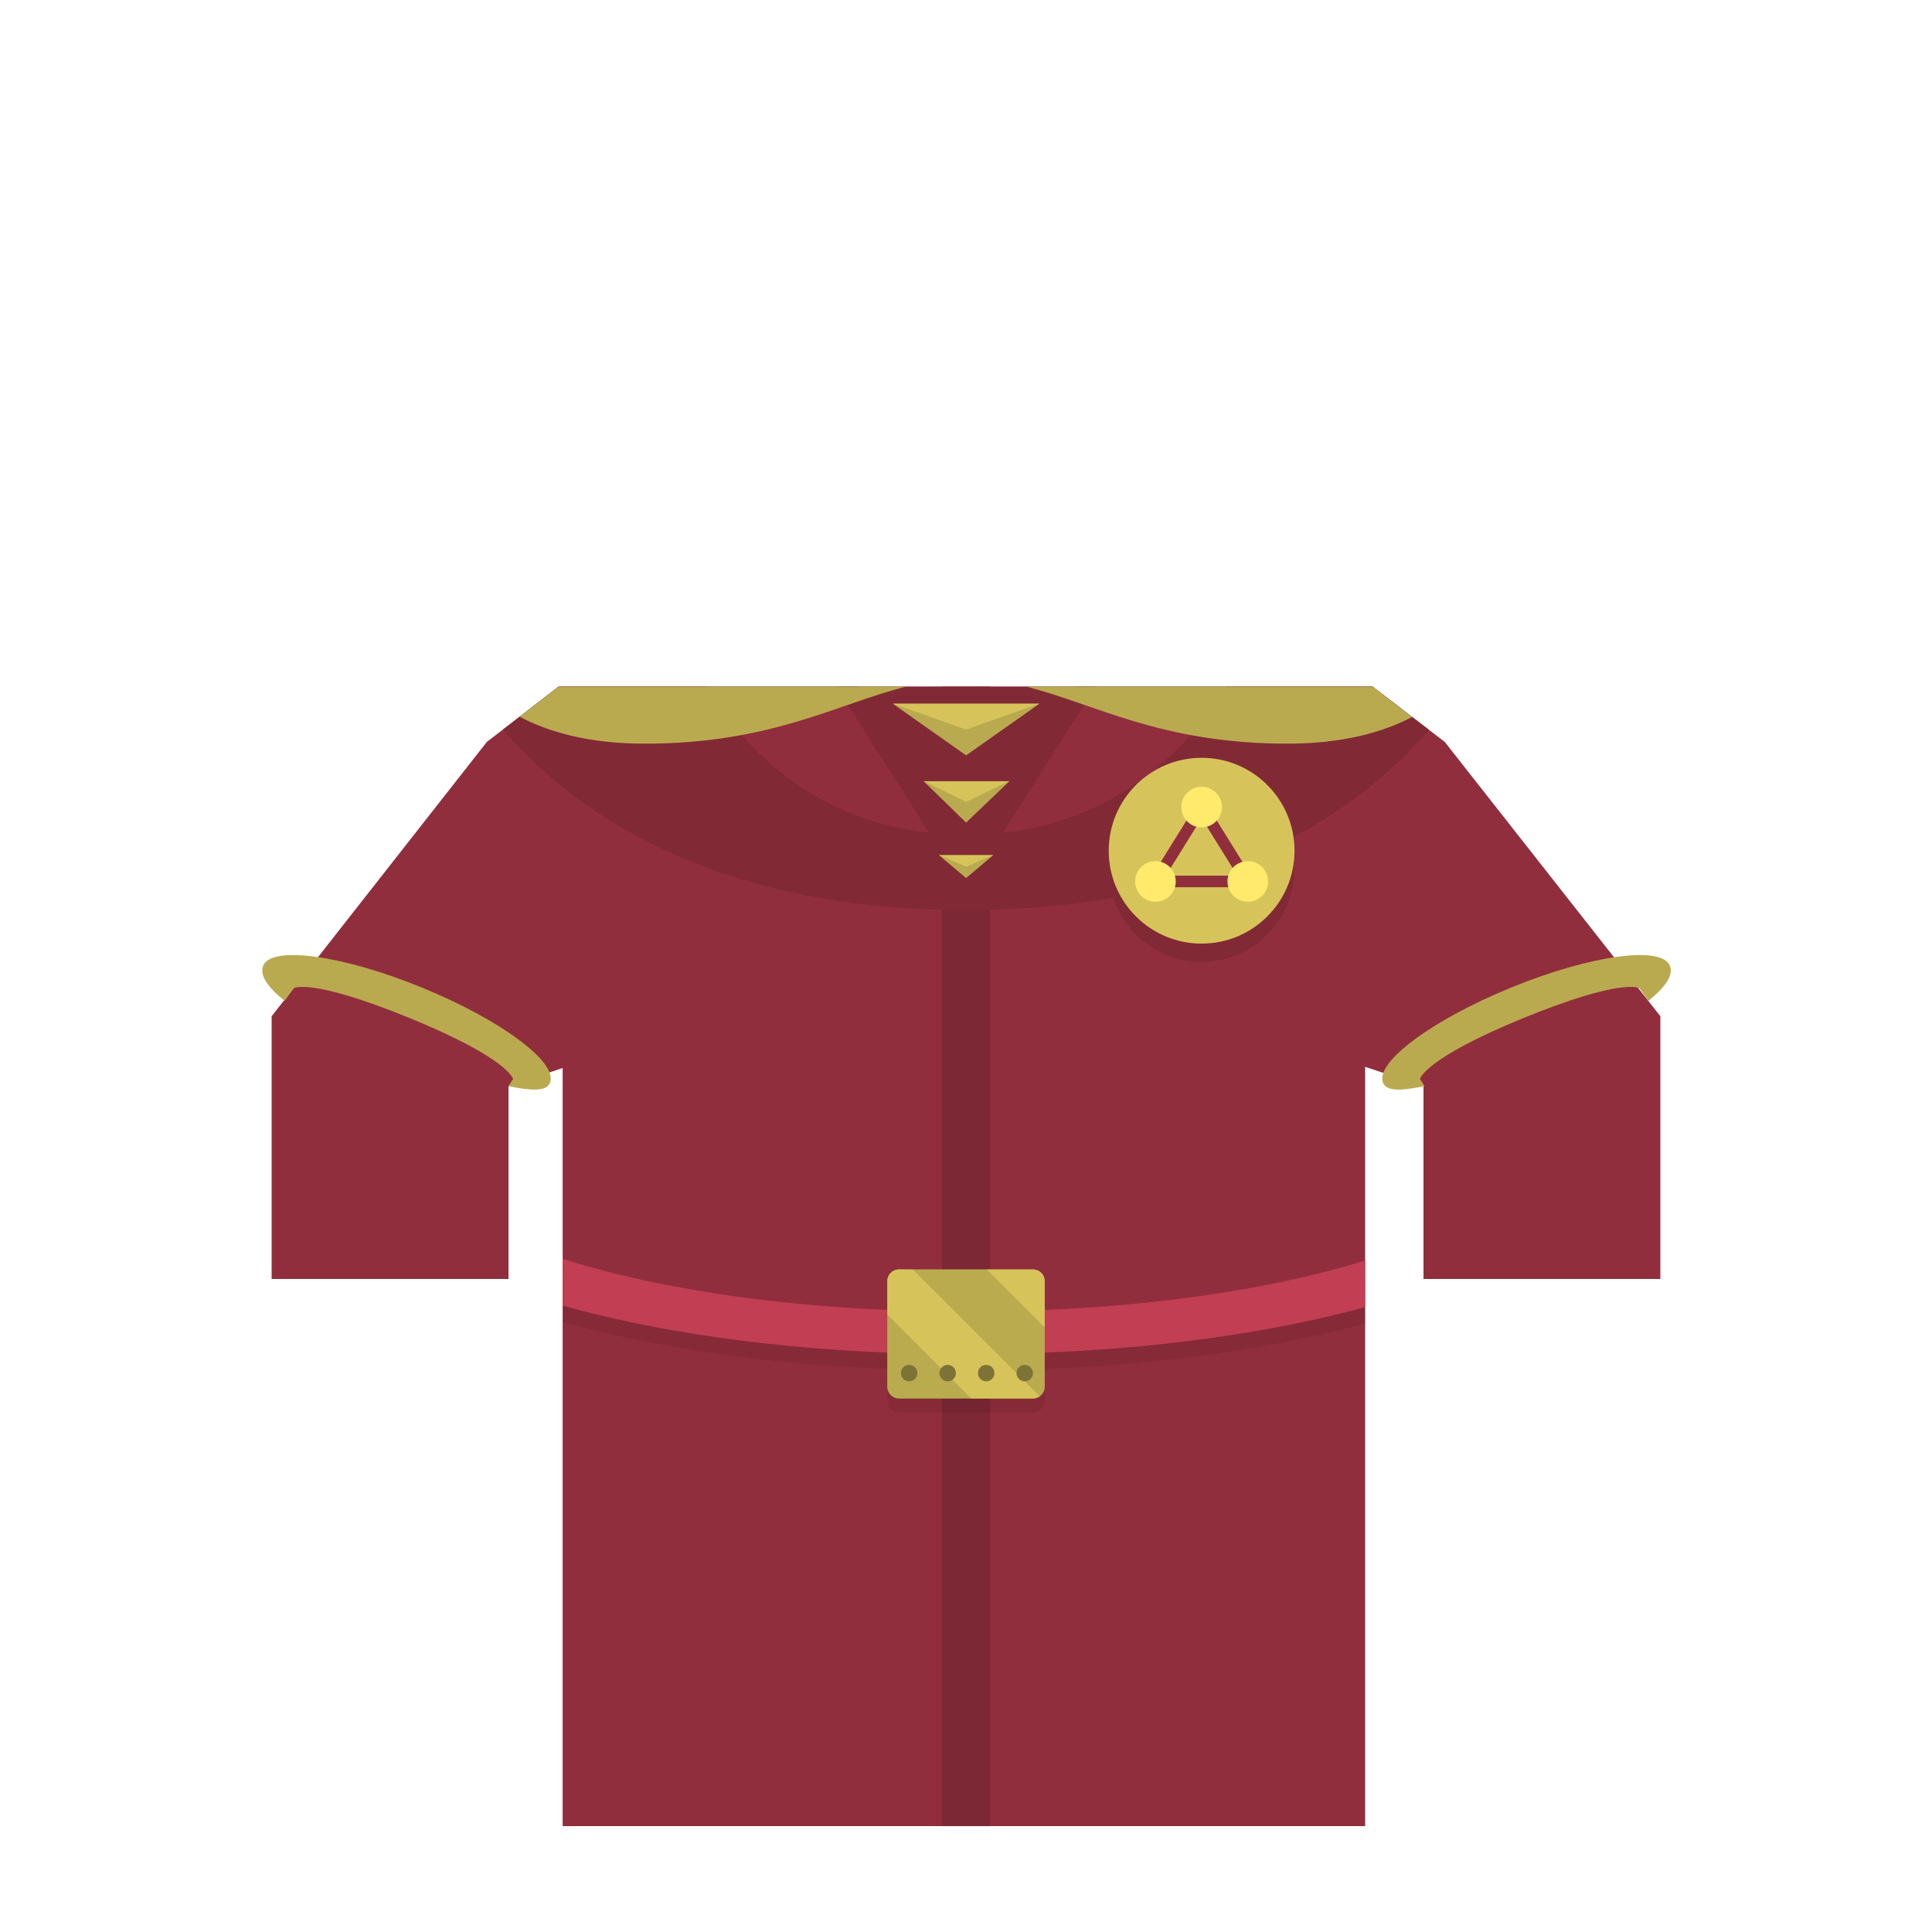 <?xml version="1.0" encoding="utf-8"?>
<!-- Generator: Adobe Illustrator 16.0.0, SVG Export Plug-In . SVG Version: 6.00 Build 0)  -->
<!DOCTYPE svg PUBLIC "-//W3C//DTD SVG 1.1//EN" "http://www.w3.org/Graphics/SVG/1.1/DTD/svg11.dtd">
<svg version="1.1" id="content" xmlns="http://www.w3.org/2000/svg" xmlns:xlink="http://www.w3.org/1999/xlink" x="0px" y="0px"
	 width="500px" height="500px" viewBox="0 0 500 500" enable-background="new 0 0 500 500" xml:space="preserve">
<polygon fill="#912E3D" points="373.9,192 355.199,177.7 353.3,177.7 146.8,177.7 145.614,177.7 144.6,177.7 126,192 70.3,263 
	70.3,331 131.6,331 131.6,281.1 145.614,276.397 145.614,472.6 146.8,472.6 231.303,472.6 353.3,472.6 353.3,276.1 368.4,281.1 
	368.4,331 429.699,331 429.699,263 "/>
<g id="bounds" display="none">
	<rect x="-0.1" y="80.3" display="inline" fill="none" stroke="#EAEAEA" stroke-miterlimit="10" width="499.5" height="499.5"/>
</g>
<rect id="position" x="0.5" y="0.5" display="none" fill="none" stroke="#000000" width="499" height="499"/>
<g>
	<rect x="243.796" y="177.7" fill="#7D2835" width="12.462" height="294.899"/>
	<polygon fill="#822936" points="216.399,177.7 249.973,230.467 249.973,230.552 250,230.509 250.027,230.552 250.027,230.467 
		283.602,177.7 	"/>
	<path fill="#822936" d="M369.823,188.882L355.199,177.7H353.3h-36.015c-8.647,14.328-28.863,38.334-67.258,38.334
		c-38.396,0-58.611-24.006-67.258-38.334H146.8h-1.186H144.6l-14.437,11.099c16.979,19.843,52.424,46.735,119.864,46.735
		C317.38,235.534,352.819,208.715,369.823,188.882z"/>
	<circle fill="#822936" cx="310.979" cy="224.894" r="24.043"/>
	<circle fill="#D6C45B" cx="310.979" cy="220.165" r="24.043"/>
	<polygon fill="none" stroke="#912E3D" stroke-width="3" stroke-miterlimit="10" points="310.979,208.875 299.035,228.113 
		310.979,228.113 322.922,228.113 	"/>
	<circle fill="#FFEA6C" cx="310.979" cy="208.875" r="5.253"/>
	<circle fill="#FFEA6C" cx="322.922" cy="228.113" r="5.253"/>
	<circle fill="#FFEA6C" cx="299.035" cy="228.113" r="5.253"/>
	<path fill="#7A2732" d="M355.199,177.7H353.3h-75.415c0.407,0.184,0.816,0.352,1.227,0.494c13.902,4.812,29.66,10.266,54.11,10.266
		c12.25,0,21.867-2.083,29.379-5.101L355.199,177.7z"/>
	<path fill="#BAAA4F" d="M333.222,192.46c14.354,0,24.76-2.985,32.242-6.911l-10.265-7.849H353.3h-87.731
		C283.472,182.183,300.438,192.46,333.222,192.46z"/>
	<path fill="#7A2732" d="M146.8,177.7h-1.186H144.6l-7.286,5.602c7.532,3.048,17.192,5.158,29.518,5.158
		c24.45,0,40.207-5.453,54.109-10.266c0.41-0.142,0.819-0.31,1.227-0.494H146.8z"/>
	<path fill="#BAAA4F" d="M234.485,177.7H146.8h-1.186H144.6l-10.127,7.786c7.491,3.956,17.929,6.974,32.359,6.974
		C199.616,192.46,216.582,182.183,234.485,177.7z"/>
	<polygon fill="#BAAA4F" points="250.027,182.114 231.047,182.114 250.027,195.487 269.006,182.114 	"/>
	<path fill="#D6C45B" d="M250.027,182.114h-18.98c0.787,0.238,18.98,6.687,18.98,6.687s18.193-6.448,18.98-6.687H250.027z"/>
	<polygon fill="#BAAA4F" points="250.027,202.188 239.048,202.188 250.027,212.886 261.219,202.188 	"/>
	<path fill="#D6C45B" d="M250.027,202.188h-10.979c0.629,0.19,10.979,5.349,10.979,5.349s10.563-5.158,11.192-5.349H250.027z"/>
	<polygon fill="#BAAA4F" points="250.027,221.304 242.986,221.304 250.027,227.241 257.067,221.304 	"/>
	<path fill="#D6C45B" d="M250.027,221.304h-7.041c0.35,0.105,7.041,2.969,7.041,2.969s6.69-2.863,7.04-2.969H250.027z"/>
</g>
<g>
	<path opacity="0.1" fill="#210A0E" d="M250.134,354.708c49.276,0,83.858-6.887,103.166-12.181v-12.055
		c-4.687,1.467-11.343,3.326-19.919,5.177c-17.035,3.677-45.307,8.059-83.247,8.059s-66.212-4.382-83.247-8.059
		c-9.438-2.036-16.553-4.085-21.272-5.606v12.109C164.636,347.489,199.683,354.708,250.134,354.708z"/>
	<path fill="#C23E52" d="M250.134,350.452c49.276,0,83.858-6.887,103.166-12.181v-12.055c-4.687,1.467-11.343,3.326-19.919,5.177
		c-17.035,3.677-45.307,8.059-83.247,8.059s-66.212-4.382-83.247-8.059c-9.438-2.036-16.553-4.085-21.272-5.606v12.109
		C164.636,343.233,199.683,350.452,250.134,350.452z"/>
	<path fill="#A69947" d="M232.645,361.908c-1.658,0-3-1.344-3-3v-27.366c0-1.657,1.342-3,3-3h34.711c1.658,0,3,1.343,3,3v27.366
		c0,1.656-1.342,3-3,3H232.645z"/>
	<path opacity="0.1" fill="#210A0E" d="M232.645,365.578c-1.658,0-3-1.344-3-3v-27.366c0-1.657,1.342-3,3-3h34.711
		c1.658,0,3,1.343,3,3v27.366c0,1.656-1.342,3-3,3H232.645z"/>
	<path fill="#BAAB4F" d="M232.645,361.908c-1.658,0-3-1.344-3-3v-27.366c0-1.657,1.342-3,3-3h34.711c1.658,0,3,1.343,3,3v27.366
		c0,1.656-1.342,3-3,3H232.645z"/>
	<path fill="#D6C45B" d="M232.645,328.542c-1.658,0-3,1.343-3,3v8.694l21.672,21.672h16.039c0.643,0,1.234-0.205,1.723-0.549
		l-32.816-32.817H232.645z"/>
	<path fill="#D6C45B" d="M270.355,343.536v-11.994c0-1.657-1.342-3-3-3h-11.994L270.355,343.536z"/>
	<path fill="#7D7336" d="M245.252,357.489c1.178,0,2.131-0.954,2.131-2.13l0,0c0-1.178-0.953-2.131-2.131-2.131l0,0
		c-1.176,0-2.129,0.953-2.129,2.131l0,0C243.123,356.535,244.076,357.489,245.252,357.489L245.252,357.489z"/>
	<path fill="#7D7336" d="M255.227,357.489c1.176,0,2.131-0.954,2.131-2.13l0,0c0-1.178-0.955-2.131-2.131-2.131l0,0
		c-1.178,0-2.131,0.953-2.131,2.131l0,0C253.096,356.535,254.049,357.489,255.227,357.489L255.227,357.489z"/>
	<path fill="#7D7336" d="M265.201,357.489c1.176,0,2.131-0.954,2.131-2.13l0,0c0-1.178-0.955-2.131-2.131-2.131l0,0
		c-1.178,0-2.131,0.953-2.131,2.131l0,0C263.07,356.535,264.023,357.489,265.201,357.489L265.201,357.489z"/>
	<path fill="#7D7336" d="M235.277,357.489c1.178,0,2.131-0.954,2.131-2.13l0,0c0-1.178-0.953-2.131-2.131-2.131l0,0
		c-1.176,0-2.129,0.953-2.129,2.131l0,0C233.148,356.535,234.102,357.489,235.277,357.489L235.277,357.489z"/>
</g>
<path fill="#BAAA4F" d="M109.111,255.548c-20.495-8.366-38.847-10.89-40.991-5.637c-0.95,2.327,0.796,5.25,5.542,9.117l2.324-3.276
	c0,0,4.189-2.829,29.911,7.67c25.722,10.499,26.885,15.792,26.885,15.792L131.6,281.1c6.009,1.197,9.789,1.433,10.739-0.895
	C144.483,274.951,129.607,263.912,109.111,255.548z"/>
<path fill="#BAAA4F" d="M391.156,255.548c20.495-8.366,38.848-10.89,40.991-5.637c0.95,2.327-0.796,5.25-5.542,9.117l-2.324-3.276
	c0,0-4.189-2.829-29.91,7.67c-25.723,10.499-26.886,15.792-26.886,15.792l1.183,1.886c-6.01,1.197-9.789,1.433-10.74-0.895
	C355.785,274.951,370.66,263.912,391.156,255.548z"/>
</svg>

